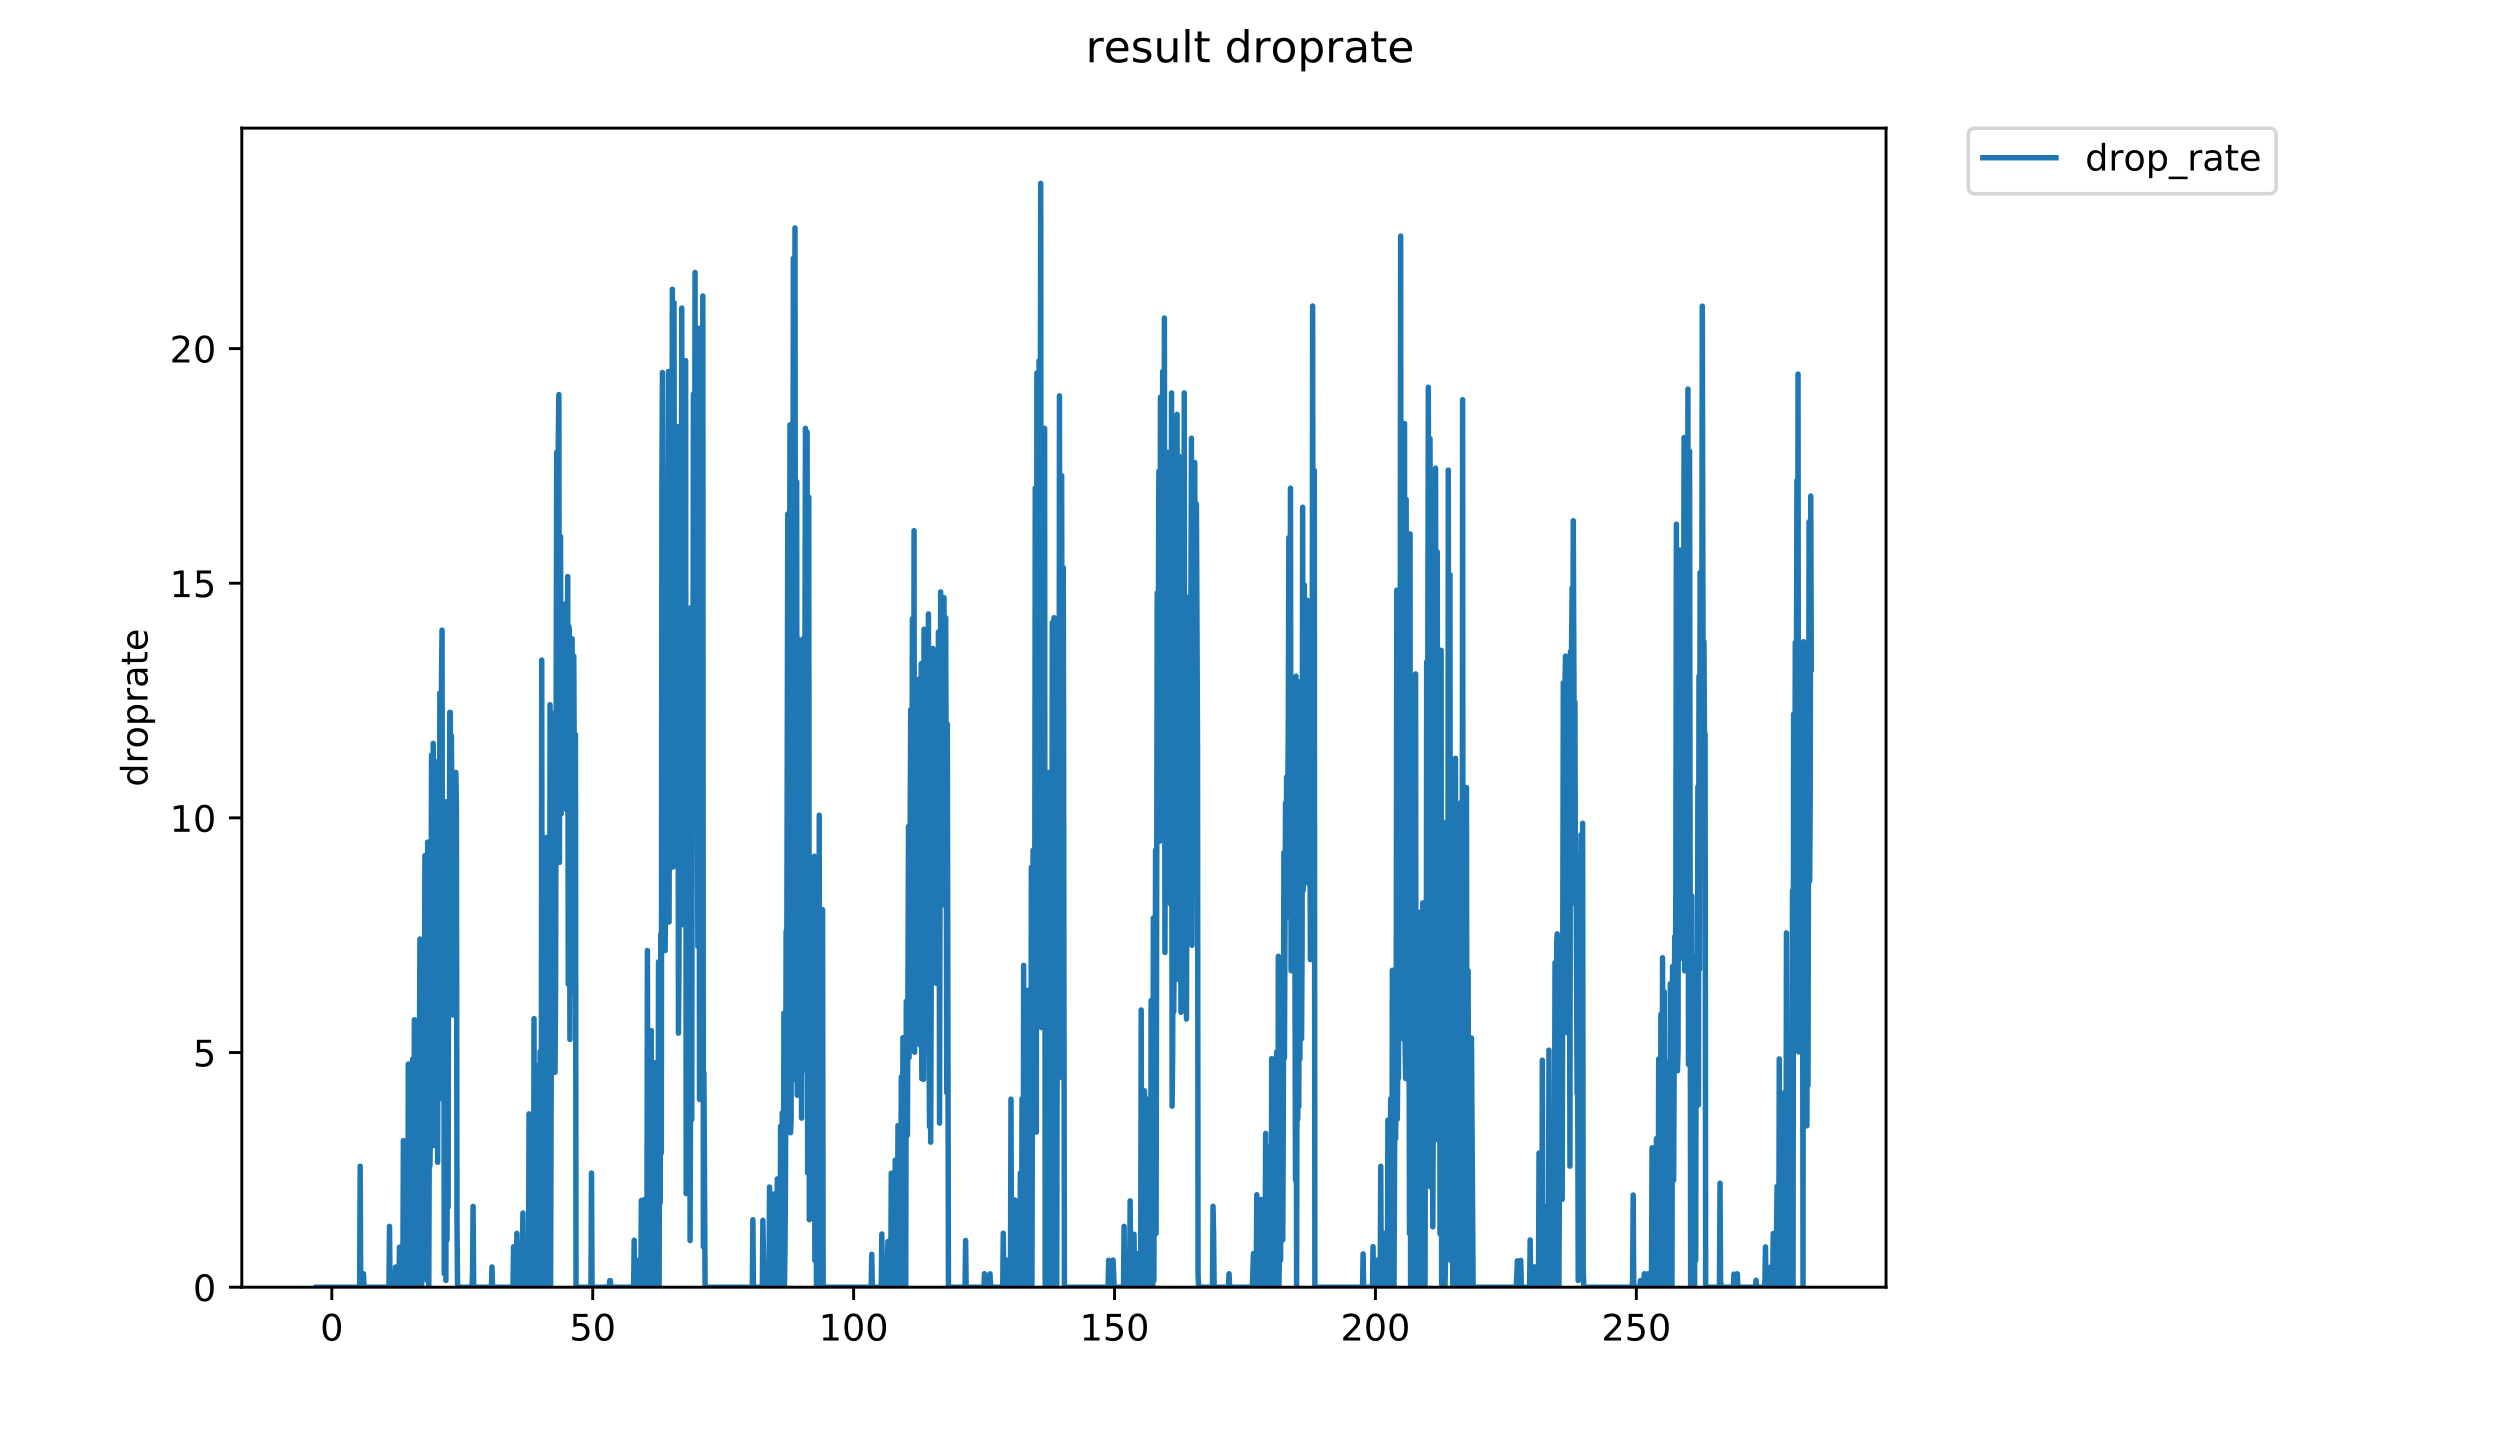 <?xml version="1.0" encoding="utf-8" standalone="no"?>
<!DOCTYPE svg PUBLIC "-//W3C//DTD SVG 1.1//EN"
  "http://www.w3.org/Graphics/SVG/1.1/DTD/svg11.dtd">
<!-- Created with matplotlib (https://matplotlib.org/) -->
<svg height="396pt" version="1.1" viewBox="0 0 684 396" width="684pt" xmlns="http://www.w3.org/2000/svg" xmlns:xlink="http://www.w3.org/1999/xlink">
 <defs>
  <style type="text/css">
*{stroke-linecap:butt;stroke-linejoin:round;}
  </style>
 </defs>
 <g id="figure_1">
  <g id="patch_1">
   <path d="M 0 396 
L 684 396 
L 684 0 
L 0 0 
z
" style="fill:#ffffff;"/>
  </g>
  <g id="axes_1">
   <g id="patch_2">
    <path d="M 66.159 352.174 
L 516.019 352.174 
L 516.019 35.062 
L 66.159 35.062 
z
" style="fill:#ffffff;"/>
   </g>
   <g id="matplotlib.axis_1">
    <g id="xtick_1">
     <g id="line2d_1">
      <defs>
       <path d="M 0 0 
L 0 3.5 
" id="ma0571b20be" style="stroke:#000000;stroke-width:0.8;"/>
      </defs>
      <g>
       <use style="stroke:#000000;stroke-width:0.8;" x="90.784" xlink:href="#ma0571b20be" y="352.174"/>
      </g>
     </g>
     <g id="text_1">
      <!-- 0 -->
      <defs>
       <path d="M 31.781 66.406 
Q 24.172 66.406 20.328 58.906 
Q 16.5 51.422 16.5 36.375 
Q 16.5 21.391 20.328 13.891 
Q 24.172 6.391 31.781 6.391 
Q 39.453 6.391 43.281 13.891 
Q 47.125 21.391 47.125 36.375 
Q 47.125 51.422 43.281 58.906 
Q 39.453 66.406 31.781 66.406 
z
M 31.781 74.219 
Q 44.047 74.219 50.516 64.516 
Q 56.984 54.828 56.984 36.375 
Q 56.984 17.969 50.516 8.266 
Q 44.047 -1.422 31.781 -1.422 
Q 19.531 -1.422 13.062 8.266 
Q 6.594 17.969 6.594 36.375 
Q 6.594 54.828 13.062 64.516 
Q 19.531 74.219 31.781 74.219 
z
" id="DejaVuSans-48"/>
      </defs>
      <g transform="translate(87.603 366.773)scale(0.1 -0.1)">
       <use xlink:href="#DejaVuSans-48"/>
      </g>
     </g>
    </g>
    <g id="xtick_2">
     <g id="line2d_2">
      <g>
       <use style="stroke:#000000;stroke-width:0.8;" x="162.168" xlink:href="#ma0571b20be" y="352.174"/>
      </g>
     </g>
     <g id="text_2">
      <!-- 50 -->
      <defs>
       <path d="M 10.797 72.906 
L 49.516 72.906 
L 49.516 64.594 
L 19.828 64.594 
L 19.828 46.734 
Q 21.969 47.469 24.109 47.828 
Q 26.266 48.188 28.422 48.188 
Q 40.625 48.188 47.75 41.5 
Q 54.891 34.812 54.891 23.391 
Q 54.891 11.625 47.562 5.094 
Q 40.234 -1.422 26.906 -1.422 
Q 22.312 -1.422 17.547 -0.641 
Q 12.797 0.141 7.719 1.703 
L 7.719 11.625 
Q 12.109 9.234 16.797 8.062 
Q 21.484 6.891 26.703 6.891 
Q 35.156 6.891 40.078 11.328 
Q 45.016 15.766 45.016 23.391 
Q 45.016 31 40.078 35.438 
Q 35.156 39.891 26.703 39.891 
Q 22.75 39.891 18.812 39.016 
Q 14.891 38.141 10.797 36.281 
z
" id="DejaVuSans-53"/>
      </defs>
      <g transform="translate(155.806 366.773)scale(0.1 -0.1)">
       <use xlink:href="#DejaVuSans-53"/>
       <use x="63.623" xlink:href="#DejaVuSans-48"/>
      </g>
     </g>
    </g>
    <g id="xtick_3">
     <g id="line2d_3">
      <g>
       <use style="stroke:#000000;stroke-width:0.8;" x="233.552" xlink:href="#ma0571b20be" y="352.174"/>
      </g>
     </g>
     <g id="text_3">
      <!-- 100 -->
      <defs>
       <path d="M 12.406 8.297 
L 28.516 8.297 
L 28.516 63.922 
L 10.984 60.406 
L 10.984 69.391 
L 28.422 72.906 
L 38.281 72.906 
L 38.281 8.297 
L 54.391 8.297 
L 54.391 0 
L 12.406 0 
z
" id="DejaVuSans-49"/>
      </defs>
      <g transform="translate(224.008 366.773)scale(0.1 -0.1)">
       <use xlink:href="#DejaVuSans-49"/>
       <use x="63.623" xlink:href="#DejaVuSans-48"/>
       <use x="127.246" xlink:href="#DejaVuSans-48"/>
      </g>
     </g>
    </g>
    <g id="xtick_4">
     <g id="line2d_4">
      <g>
       <use style="stroke:#000000;stroke-width:0.8;" x="304.936" xlink:href="#ma0571b20be" y="352.174"/>
      </g>
     </g>
     <g id="text_4">
      <!-- 150 -->
      <g transform="translate(295.392 366.773)scale(0.1 -0.1)">
       <use xlink:href="#DejaVuSans-49"/>
       <use x="63.623" xlink:href="#DejaVuSans-53"/>
       <use x="127.246" xlink:href="#DejaVuSans-48"/>
      </g>
     </g>
    </g>
    <g id="xtick_5">
     <g id="line2d_5">
      <g>
       <use style="stroke:#000000;stroke-width:0.8;" x="376.32" xlink:href="#ma0571b20be" y="352.174"/>
      </g>
     </g>
     <g id="text_5">
      <!-- 200 -->
      <defs>
       <path d="M 19.188 8.297 
L 53.609 8.297 
L 53.609 0 
L 7.328 0 
L 7.328 8.297 
Q 12.938 14.109 22.625 23.891 
Q 32.328 33.688 34.812 36.531 
Q 39.547 41.844 41.422 45.531 
Q 43.312 49.219 43.312 52.781 
Q 43.312 58.594 39.234 62.25 
Q 35.156 65.922 28.609 65.922 
Q 23.969 65.922 18.812 64.312 
Q 13.672 62.703 7.812 59.422 
L 7.812 69.391 
Q 13.766 71.781 18.938 73 
Q 24.125 74.219 28.422 74.219 
Q 39.75 74.219 46.484 68.547 
Q 53.219 62.891 53.219 53.422 
Q 53.219 48.922 51.531 44.891 
Q 49.859 40.875 45.406 35.406 
Q 44.188 33.984 37.641 27.219 
Q 31.109 20.453 19.188 8.297 
z
" id="DejaVuSans-50"/>
      </defs>
      <g transform="translate(366.777 366.773)scale(0.1 -0.1)">
       <use xlink:href="#DejaVuSans-50"/>
       <use x="63.623" xlink:href="#DejaVuSans-48"/>
       <use x="127.246" xlink:href="#DejaVuSans-48"/>
      </g>
     </g>
    </g>
    <g id="xtick_6">
     <g id="line2d_6">
      <g>
       <use style="stroke:#000000;stroke-width:0.8;" x="447.704" xlink:href="#ma0571b20be" y="352.174"/>
      </g>
     </g>
     <g id="text_6">
      <!-- 250 -->
      <g transform="translate(438.161 366.773)scale(0.1 -0.1)">
       <use xlink:href="#DejaVuSans-50"/>
       <use x="63.623" xlink:href="#DejaVuSans-53"/>
       <use x="127.246" xlink:href="#DejaVuSans-48"/>
      </g>
     </g>
    </g>
   </g>
   <g id="matplotlib.axis_2">
    <g id="ytick_1">
     <g id="line2d_7">
      <defs>
       <path d="M 0 0 
L -3.5 0 
" id="m9d8947b32e" style="stroke:#000000;stroke-width:0.8;"/>
      </defs>
      <g>
       <use style="stroke:#000000;stroke-width:0.8;" x="66.159" xlink:href="#m9d8947b32e" y="352.174"/>
      </g>
     </g>
     <g id="text_7">
      <!-- 0 -->
      <g transform="translate(52.796 355.973)scale(0.1 -0.1)">
       <use xlink:href="#DejaVuSans-48"/>
      </g>
     </g>
    </g>
    <g id="ytick_2">
     <g id="line2d_8">
      <g>
       <use style="stroke:#000000;stroke-width:0.8;" x="66.159" xlink:href="#m9d8947b32e" y="287.974"/>
      </g>
     </g>
     <g id="text_8">
      <!-- 5 -->
      <g transform="translate(52.796 291.773)scale(0.1 -0.1)">
       <use xlink:href="#DejaVuSans-53"/>
      </g>
     </g>
    </g>
    <g id="ytick_3">
     <g id="line2d_9">
      <g>
       <use style="stroke:#000000;stroke-width:0.8;" x="66.159" xlink:href="#m9d8947b32e" y="223.773"/>
      </g>
     </g>
     <g id="text_9">
      <!-- 10 -->
      <g transform="translate(46.434 227.572)scale(0.1 -0.1)">
       <use xlink:href="#DejaVuSans-49"/>
       <use x="63.623" xlink:href="#DejaVuSans-48"/>
      </g>
     </g>
    </g>
    <g id="ytick_4">
     <g id="line2d_10">
      <g>
       <use style="stroke:#000000;stroke-width:0.8;" x="66.159" xlink:href="#m9d8947b32e" y="159.573"/>
      </g>
     </g>
     <g id="text_10">
      <!-- 15 -->
      <g transform="translate(46.434 163.372)scale(0.1 -0.1)">
       <use xlink:href="#DejaVuSans-49"/>
       <use x="63.623" xlink:href="#DejaVuSans-53"/>
      </g>
     </g>
    </g>
    <g id="ytick_5">
     <g id="line2d_11">
      <g>
       <use style="stroke:#000000;stroke-width:0.8;" x="66.159" xlink:href="#m9d8947b32e" y="95.372"/>
      </g>
     </g>
     <g id="text_11">
      <!-- 20 -->
      <g transform="translate(46.434 99.171)scale(0.1 -0.1)">
       <use xlink:href="#DejaVuSans-50"/>
       <use x="63.623" xlink:href="#DejaVuSans-48"/>
      </g>
     </g>
    </g>
    <g id="text_12">
     <!-- droprate -->
     <defs>
      <path d="M 45.406 46.391 
L 45.406 75.984 
L 54.391 75.984 
L 54.391 0 
L 45.406 0 
L 45.406 8.203 
Q 42.578 3.328 38.25 0.953 
Q 33.938 -1.422 27.875 -1.422 
Q 17.969 -1.422 11.734 6.484 
Q 5.516 14.406 5.516 27.297 
Q 5.516 40.188 11.734 48.094 
Q 17.969 56 27.875 56 
Q 33.938 56 38.25 53.625 
Q 42.578 51.266 45.406 46.391 
z
M 14.797 27.297 
Q 14.797 17.391 18.875 11.75 
Q 22.953 6.109 30.078 6.109 
Q 37.203 6.109 41.297 11.75 
Q 45.406 17.391 45.406 27.297 
Q 45.406 37.203 41.297 42.844 
Q 37.203 48.484 30.078 48.484 
Q 22.953 48.484 18.875 42.844 
Q 14.797 37.203 14.797 27.297 
z
" id="DejaVuSans-100"/>
      <path d="M 41.109 46.297 
Q 39.594 47.172 37.812 47.578 
Q 36.031 48 33.891 48 
Q 26.266 48 22.188 43.047 
Q 18.109 38.094 18.109 28.812 
L 18.109 0 
L 9.078 0 
L 9.078 54.688 
L 18.109 54.688 
L 18.109 46.188 
Q 20.953 51.172 25.484 53.578 
Q 30.031 56 36.531 56 
Q 37.453 56 38.578 55.875 
Q 39.703 55.766 41.062 55.516 
z
" id="DejaVuSans-114"/>
      <path d="M 30.609 48.391 
Q 23.391 48.391 19.188 42.75 
Q 14.984 37.109 14.984 27.297 
Q 14.984 17.484 19.156 11.844 
Q 23.344 6.203 30.609 6.203 
Q 37.797 6.203 41.984 11.859 
Q 46.188 17.531 46.188 27.297 
Q 46.188 37.016 41.984 42.703 
Q 37.797 48.391 30.609 48.391 
z
M 30.609 56 
Q 42.328 56 49.016 48.375 
Q 55.719 40.766 55.719 27.297 
Q 55.719 13.875 49.016 6.219 
Q 42.328 -1.422 30.609 -1.422 
Q 18.844 -1.422 12.172 6.219 
Q 5.516 13.875 5.516 27.297 
Q 5.516 40.766 12.172 48.375 
Q 18.844 56 30.609 56 
z
" id="DejaVuSans-111"/>
      <path d="M 18.109 8.203 
L 18.109 -20.797 
L 9.078 -20.797 
L 9.078 54.688 
L 18.109 54.688 
L 18.109 46.391 
Q 20.953 51.266 25.266 53.625 
Q 29.594 56 35.594 56 
Q 45.562 56 51.781 48.094 
Q 58.016 40.188 58.016 27.297 
Q 58.016 14.406 51.781 6.484 
Q 45.562 -1.422 35.594 -1.422 
Q 29.594 -1.422 25.266 0.953 
Q 20.953 3.328 18.109 8.203 
z
M 48.688 27.297 
Q 48.688 37.203 44.609 42.844 
Q 40.531 48.484 33.406 48.484 
Q 26.266 48.484 22.188 42.844 
Q 18.109 37.203 18.109 27.297 
Q 18.109 17.391 22.188 11.75 
Q 26.266 6.109 33.406 6.109 
Q 40.531 6.109 44.609 11.75 
Q 48.688 17.391 48.688 27.297 
z
" id="DejaVuSans-112"/>
      <path d="M 34.281 27.484 
Q 23.391 27.484 19.188 25 
Q 14.984 22.516 14.984 16.5 
Q 14.984 11.719 18.141 8.906 
Q 21.297 6.109 26.703 6.109 
Q 34.188 6.109 38.703 11.406 
Q 43.219 16.703 43.219 25.484 
L 43.219 27.484 
z
M 52.203 31.203 
L 52.203 0 
L 43.219 0 
L 43.219 8.297 
Q 40.141 3.328 35.547 0.953 
Q 30.953 -1.422 24.312 -1.422 
Q 15.922 -1.422 10.953 3.297 
Q 6 8.016 6 15.922 
Q 6 25.141 12.172 29.828 
Q 18.359 34.516 30.609 34.516 
L 43.219 34.516 
L 43.219 35.406 
Q 43.219 41.609 39.141 45 
Q 35.062 48.391 27.688 48.391 
Q 23 48.391 18.547 47.266 
Q 14.109 46.141 10.016 43.891 
L 10.016 52.203 
Q 14.938 54.109 19.578 55.047 
Q 24.219 56 28.609 56 
Q 40.484 56 46.344 49.844 
Q 52.203 43.703 52.203 31.203 
z
" id="DejaVuSans-97"/>
      <path d="M 18.312 70.219 
L 18.312 54.688 
L 36.812 54.688 
L 36.812 47.703 
L 18.312 47.703 
L 18.312 18.016 
Q 18.312 11.328 20.141 9.422 
Q 21.969 7.516 27.594 7.516 
L 36.812 7.516 
L 36.812 0 
L 27.594 0 
Q 17.188 0 13.234 3.875 
Q 9.281 7.766 9.281 18.016 
L 9.281 47.703 
L 2.688 47.703 
L 2.688 54.688 
L 9.281 54.688 
L 9.281 70.219 
z
" id="DejaVuSans-116"/>
      <path d="M 56.203 29.594 
L 56.203 25.203 
L 14.891 25.203 
Q 15.484 15.922 20.484 11.062 
Q 25.484 6.203 34.422 6.203 
Q 39.594 6.203 44.453 7.469 
Q 49.312 8.734 54.109 11.281 
L 54.109 2.781 
Q 49.266 0.734 44.188 -0.344 
Q 39.109 -1.422 33.891 -1.422 
Q 20.797 -1.422 13.156 6.188 
Q 5.516 13.812 5.516 26.812 
Q 5.516 40.234 12.766 48.109 
Q 20.016 56 32.328 56 
Q 43.359 56 49.781 48.891 
Q 56.203 41.797 56.203 29.594 
z
M 47.219 32.234 
Q 47.125 39.594 43.094 43.984 
Q 39.062 48.391 32.422 48.391 
Q 24.906 48.391 20.391 44.141 
Q 15.875 39.891 15.188 32.172 
z
" id="DejaVuSans-101"/>
     </defs>
     <g transform="translate(40.354 215.236)rotate(-90)scale(0.1 -0.1)">
      <use xlink:href="#DejaVuSans-100"/>
      <use x="63.477" xlink:href="#DejaVuSans-114"/>
      <use x="104.559" xlink:href="#DejaVuSans-111"/>
      <use x="165.74" xlink:href="#DejaVuSans-112"/>
      <use x="229.217" xlink:href="#DejaVuSans-114"/>
      <use x="270.33" xlink:href="#DejaVuSans-97"/>
      <use x="331.609" xlink:href="#DejaVuSans-116"/>
      <use x="370.818" xlink:href="#DejaVuSans-101"/>
     </g>
    </g>
   </g>
   <g id="line2d_12">
    <path clip-path="url(#pbf79fec1e7)" d="M 86.607 352.174 
L 98.394 352.174 
L 98.545 319.062 
L 98.695 352.174 
L 99.148 352.174 
L 99.299 348.495 
L 99.449 348.49 
L 99.602 352.174 
L 106.419 352.174 
L 106.569 335.523 
L 106.719 352.174 
L 108.078 352.174 
L 108.229 346.655 
L 108.38 352.174 
L 109.146 352.174 
L 109.298 341.231 
L 109.601 352.174 
L 110.21 352.174 
L 110.362 312.049 
L 110.513 352.174 
L 111.565 352.174 
L 111.714 291.119 
L 111.865 352.174 
L 112.316 352.174 
L 112.467 293.308 
L 112.617 352.174 
L 112.768 352.174 
L 112.918 289.719 
L 113.219 352.174 
L 113.371 279.011 
L 113.525 350.378 
L 113.83 305.417 
L 113.985 309.195 
L 114.136 352.174 
L 114.286 300.593 
L 114.587 333.726 
L 114.889 256.927 
L 115.048 352.174 
L 115.199 295.473 
L 115.351 352.174 
L 115.505 326.927 
L 115.657 266.33 
L 115.807 265.839 
L 115.958 295.148 
L 116.108 278.168 
L 116.259 234.104 
L 116.409 348.49 
L 116.56 239.961 
L 116.864 350.345 
L 117.014 230.415 
L 117.319 352.174 
L 117.472 303.069 
L 117.622 319.062 
L 117.773 309.743 
L 118.074 206.641 
L 118.226 264.128 
L 118.528 203.383 
L 118.829 313.432 
L 118.979 228.392 
L 119.28 267.311 
L 119.43 211.764 
L 119.582 232.774 
L 119.736 318.006 
L 119.887 218.079 
L 120.037 208.069 
L 120.188 294.984 
L 120.338 189.594 
L 120.489 210.528 
L 120.639 300.593 
L 120.793 185.561 
L 120.944 172.413 
L 121.095 298.903 
L 121.245 224.88 
L 121.396 236.116 
L 121.547 348.484 
L 121.697 294.902 
L 121.848 291.382 
L 121.998 350.329 
L 122.148 219.346 
L 122.299 339.26 
L 122.451 306.382 
L 122.603 330.288 
L 122.753 241.642 
L 122.903 263.622 
L 123.053 194.911 
L 123.203 194.911 
L 123.354 257.952 
L 123.505 201.331 
L 123.655 224.88 
L 123.807 271.924 
L 123.96 277.712 
L 124.112 229.626 
L 124.264 264.503 
L 124.416 259.42 
L 124.569 219.596 
L 124.721 211.335 
L 124.872 219.916 
L 125.028 333.371 
L 125.183 352.174 
L 129.135 352.174 
L 129.286 348.484 
L 129.436 330.068 
L 129.593 352.174 
L 134.456 352.174 
L 134.606 346.64 
L 134.758 352.174 
L 140.356 352.174 
L 140.506 341.105 
L 140.656 352.174 
L 141.262 352.174 
L 141.413 337.437 
L 141.564 352.174 
L 142.32 352.174 
L 142.471 346.663 
L 142.622 352.174 
L 142.773 352.174 
L 143.074 331.881 
L 143.224 352.174 
L 143.833 352.174 
L 143.988 341.399 
L 144.139 352.174 
L 144.291 352.174 
L 144.441 350.329 
L 144.592 352.174 
L 144.744 304.753 
L 144.898 352.174 
L 145.198 352.174 
L 145.35 315.697 
L 145.501 352.174 
L 145.953 352.174 
L 146.104 278.697 
L 146.255 352.174 
L 146.406 330.163 
L 146.556 346.624 
L 146.71 297.92 
L 146.861 352.174 
L 147.012 352.174 
L 147.313 291.469 
L 147.464 352.174 
L 147.615 352.174 
L 147.765 287.697 
L 147.916 352.174 
L 148.067 352.174 
L 148.217 180.604 
L 148.368 352.174 
L 148.518 305.987 
L 148.669 320.857 
L 148.82 352.174 
L 148.971 337.5 
L 149.123 306.317 
L 149.274 352.174 
L 149.426 352.174 
L 149.577 229.1 
L 149.728 352.174 
L 150.034 294.303 
L 150.186 346.726 
L 150.337 352.174 
L 150.489 192.818 
L 150.64 352.174 
L 151.097 195.195 
L 151.248 251.143 
L 151.399 209.099 
L 151.55 293.393 
L 151.701 262.165 
L 151.852 293.393 
L 152.008 271.249 
L 152.309 123.742 
L 152.46 183.177 
L 152.611 164.808 
L 152.761 119.054 
L 152.911 107.953 
L 153.061 235.949 
L 153.211 157.907 
L 153.361 146.807 
L 153.511 222.663 
L 153.661 167.158 
L 153.813 176.583 
L 153.964 177.166 
L 154.114 176.914 
L 154.265 216.047 
L 154.416 168.744 
L 154.718 194.649 
L 154.869 165.076 
L 155.02 221.566 
L 155.322 157.738 
L 155.472 269.275 
L 155.625 171.353 
L 155.777 172.376 
L 155.929 284.402 
L 156.079 237.794 
L 156.23 247.469 
L 156.382 271.465 
L 156.534 174.754 
L 156.685 223.773 
L 156.986 179.503 
L 157.137 212.568 
L 157.288 201.331 
L 157.44 201.007 
L 157.599 352.174 
L 161.684 352.174 
L 161.835 320.946 
L 161.987 352.174 
L 166.683 352.174 
L 166.837 350.366 
L 166.989 350.355 
L 167.14 352.174 
L 173.36 352.174 
L 173.511 339.334 
L 173.662 352.174 
L 174.414 352.174 
L 174.565 350.34 
L 174.716 344.795 
L 174.866 352.174 
L 175.317 352.174 
L 175.469 328.43 
L 175.623 352.174 
L 176.075 352.174 
L 176.226 346.648 
L 176.376 328.157 
L 176.527 352.174 
L 176.982 352.174 
L 177.132 260.064 
L 177.285 348.532 
L 177.435 352.174 
L 177.887 352.174 
L 178.039 344.837 
L 178.189 281.969 
L 178.34 352.174 
L 178.796 352.174 
L 179.1 311.935 
L 179.259 352.174 
L 179.41 330.288 
L 179.564 290.686 
L 179.717 290.773 
L 180.019 352.174 
L 180.173 263.183 
L 180.326 352.174 
L 180.478 308.401 
L 180.634 329.023 
L 180.786 255.509 
L 180.937 315.436 
L 181.088 133.892 
L 181.242 101.901 
L 181.544 203.17 
L 181.845 138.479 
L 181.996 260.064 
L 182.146 185.66 
L 182.3 166.164 
L 182.453 224.864 
L 182.754 167.158 
L 182.904 101.636 
L 183.054 252.266 
L 183.354 128.305 
L 183.504 226.363 
L 183.654 156.339 
L 183.805 148.657 
L 183.955 79.137 
L 184.11 237.242 
L 184.41 82.827 
L 184.56 196.537 
L 184.712 168.482 
L 184.862 162.428 
L 185.013 127.426 
L 185.164 216.047 
L 185.47 116.742 
L 185.621 282.669 
L 185.772 263.622 
L 185.923 176.081 
L 186.074 177.416 
L 186.226 224.503 
L 186.377 182.692 
L 186.527 84.287 
L 186.681 252.988 
L 186.983 135.107 
L 187.436 248.213 
L 187.587 98.679 
L 187.739 326.567 
L 188.042 195.543 
L 188.197 231.517 
L 188.352 305.678 
L 188.503 269.748 
L 188.656 166.402 
L 188.808 339.425 
L 189.109 234.611 
L 189.26 306.317 
L 189.411 171.38 
L 189.562 209.303 
L 189.714 107.774 
L 189.867 190.079 
L 190.019 153.653 
L 190.171 74.55 
L 190.322 212.368 
L 190.623 172.967 
L 190.773 190.061 
L 190.928 258.922 
L 191.08 255.371 
L 191.23 89.83 
L 191.382 300.814 
L 191.533 188.921 
L 191.686 190.994 
L 191.837 166.91 
L 191.989 260.459 
L 192.14 284.498 
L 192.29 80.982 
L 192.441 341.105 
L 192.593 293.477 
L 192.908 352.174 
L 205.839 352.174 
L 205.99 333.726 
L 206.141 352.174 
L 208.572 352.174 
L 208.724 333.883 
L 209.028 352.174 
L 210.393 352.174 
L 210.545 324.777 
L 210.695 352.174 
L 211.6 352.174 
L 211.752 326.676 
L 211.903 352.174 
L 212.511 352.174 
L 212.661 322.572 
L 212.811 350.327 
L 212.964 352.174 
L 213.417 352.174 
L 213.568 308.151 
L 213.718 346.624 
L 213.869 352.174 
L 214.02 304.482 
L 214.172 317.422 
L 214.322 352.174 
L 214.474 277.182 
L 214.626 352.174 
L 214.777 341.153 
L 214.927 318.871 
L 215.078 254.817 
L 215.23 277.501 
L 215.536 140.625 
L 215.689 150.583 
L 215.841 213.559 
L 215.993 182.07 
L 216.144 116.224 
L 216.295 309.925 
L 216.446 306.119 
L 216.599 184.139 
L 216.755 295.501 
L 217.059 70.673 
L 217.209 226.363 
L 217.36 168.219 
L 217.511 62.355 
L 217.662 240.282 
L 217.966 131.798 
L 218.119 299.655 
L 218.419 174.814 
L 218.569 285.568 
L 218.719 217.113 
L 218.87 217.694 
L 219.02 224.513 
L 219.32 305.92 
L 219.472 211.335 
L 219.622 270.884 
L 219.922 174.559 
L 220.072 213.412 
L 220.223 179.008 
L 220.373 117.204 
L 220.673 292.969 
L 220.825 118.215 
L 220.975 320.902 
L 221.126 282.271 
L 221.278 136.035 
L 221.428 333.726 
L 221.729 254.398 
L 221.88 320.857 
L 222.031 287.974 
L 222.181 307.898 
L 222.332 280.329 
L 222.488 307.466 
L 222.638 247.619 
L 222.789 234.274 
L 222.941 344.868 
L 223.091 285.76 
L 223.242 287.512 
L 223.392 352.174 
L 223.693 296.749 
L 223.845 352.174 
L 223.995 352.174 
L 224.146 223.035 
L 224.297 352.174 
L 224.45 292.411 
L 224.601 344.837 
L 224.753 352.174 
L 224.903 267.311 
L 225.054 248.863 
L 225.213 352.174 
L 238.362 352.174 
L 238.516 343.157 
L 238.667 352.174 
L 241.114 352.174 
L 241.267 337.624 
L 241.42 352.174 
L 242.634 352.174 
L 242.941 339.673 
L 243.093 352.174 
L 243.698 352.174 
L 243.849 320.991 
L 244.001 352.174 
L 244.609 352.174 
L 244.762 341.2 
L 244.922 317.424 
L 245.074 352.174 
L 245.53 352.174 
L 245.681 307.961 
L 245.982 352.174 
L 246.435 352.174 
L 246.59 294.627 
L 246.743 352.174 
L 246.894 330.163 
L 247.044 283.915 
L 247.351 350.376 
L 247.503 295.714 
L 247.656 310.462 
L 247.807 352.174 
L 247.96 273.97 
L 248.112 304.821 
L 248.266 310.579 
L 248.57 226.148 
L 248.72 289.359 
L 249.174 194.199 
L 249.324 236.116 
L 249.476 240.759 
L 249.628 169.267 
L 249.781 273.859 
L 249.933 253.545 
L 250.084 145.194 
L 250.235 287.882 
L 250.389 196.865 
L 250.541 187.792 
L 250.693 208.292 
L 250.847 207.903 
L 251 232.983 
L 251.151 204.799 
L 251.301 235.782 
L 251.452 223.589 
L 251.602 185.66 
L 251.753 285.95 
L 252.056 181.584 
L 252.207 295.148 
L 252.359 240.122 
L 252.509 259.799 
L 252.66 295.311 
L 252.811 172.156 
L 252.962 258.357 
L 253.263 193.289 
L 253.414 254.817 
L 253.565 175.577 
L 253.716 260.328 
L 254.021 167.962 
L 254.173 286.327 
L 254.325 308.276 
L 254.477 195.543 
L 254.631 312.5 
L 254.935 224.321 
L 255.086 238.772 
L 255.237 177.416 
L 255.389 234.779 
L 255.54 209.506 
L 255.692 231.11 
L 255.843 233.115 
L 255.994 199.491 
L 256.144 269.037 
L 256.295 187.087 
L 256.601 258.266 
L 256.752 172.925 
L 256.905 186.671 
L 257.06 307.279 
L 257.369 161.95 
L 257.52 245.785 
L 257.671 221.753 
L 257.823 220.293 
L 257.974 185.253 
L 258.125 229.1 
L 258.276 163.511 
L 258.58 247.768 
L 258.731 169.006 
L 258.882 216.047 
L 259.033 298.979 
L 259.185 198.093 
L 259.491 352.174 
L 264.038 352.174 
L 264.191 339.389 
L 264.342 352.174 
L 269.201 352.174 
L 269.352 348.484 
L 269.502 352.174 
L 270.714 352.174 
L 270.866 348.521 
L 271.018 352.174 
L 274.346 352.174 
L 274.497 337.415 
L 274.651 352.174 
L 275.402 352.174 
L 275.552 344.784 
L 275.852 352.174 
L 276.455 352.174 
L 276.606 300.74 
L 276.757 352.174 
L 277.512 352.174 
L 277.664 328.328 
L 277.814 352.174 
L 278.268 352.174 
L 278.419 337.437 
L 278.571 341.2 
L 278.721 352.174 
L 279.023 352.174 
L 279.174 320.902 
L 279.325 352.174 
L 279.475 352.174 
L 279.626 300.593 
L 279.777 352.174 
L 279.928 352.174 
L 280.079 264.128 
L 280.229 352.174 
L 280.53 352.174 
L 280.681 309.743 
L 280.833 352.174 
L 280.984 306.317 
L 281.134 320.767 
L 281.284 352.174 
L 281.434 270.884 
L 281.587 288.338 
L 281.736 274.691 
L 281.886 311.412 
L 282.036 317.021 
L 282.186 237.299 
L 282.337 352.174 
L 282.641 232.603 
L 282.791 281.868 
L 282.942 265.591 
L 283.092 261.777 
L 283.242 133.54 
L 283.543 309.743 
L 283.693 102.042 
L 283.843 237.464 
L 283.993 135.706 
L 284.143 139.406 
L 284.293 98.702 
L 284.443 183.81 
L 284.593 144.657 
L 284.742 50.163 
L 284.899 281.136 
L 285.205 152.399 
L 285.507 252.98 
L 285.657 243.172 
L 285.807 117.204 
L 285.957 352.174 
L 286.107 292.969 
L 286.257 304.139 
L 286.407 281.767 
L 286.558 352.174 
L 286.708 335.594 
L 286.858 211.359 
L 287.008 352.174 
L 287.31 252.838 
L 287.46 335.523 
L 287.611 281.868 
L 287.762 276.968 
L 287.913 170.319 
L 288.064 328.294 
L 288.215 311.646 
L 288.365 169.008 
L 288.514 352.174 
L 288.664 322.529 
L 288.814 324.422 
L 288.964 248.416 
L 289.114 352.174 
L 289.265 267.555 
L 289.416 286.045 
L 289.566 259.799 
L 289.717 294.902 
L 289.867 108.305 
L 290.017 235.614 
L 290.167 146.807 
L 290.317 145.255 
L 290.467 130.155 
L 290.618 247.469 
L 290.919 155.342 
L 291.227 352.174 
L 303.177 352.174 
L 303.328 344.805 
L 303.478 352.174 
L 304.385 352.174 
L 304.535 344.763 
L 304.835 352.174 
L 307.393 352.174 
L 307.543 335.523 
L 307.693 350.324 
L 307.843 352.174 
L 309.057 352.174 
L 309.21 328.564 
L 309.36 352.174 
L 310.118 352.174 
L 310.272 337.706 
L 310.423 352.174 
L 311.03 352.174 
L 311.18 342.963 
L 311.631 352.174 
L 312.083 352.174 
L 312.233 276.318 
L 312.383 352.174 
L 312.985 352.174 
L 313.135 298.442 
L 313.287 315.697 
L 313.437 352.174 
L 313.889 352.174 
L 314.04 300.74 
L 314.19 342.937 
L 314.34 352.174 
L 314.491 304.346 
L 314.642 346.655 
L 314.794 350.345 
L 314.946 273.747 
L 315.098 279.115 
L 315.249 337.479 
L 315.4 352.174 
L 315.551 251.143 
L 315.702 350.337 
L 315.853 291.469 
L 316.004 337.458 
L 316.155 232.603 
L 316.306 337.5 
L 316.611 162.221 
L 316.761 225.063 
L 317.062 128.948 
L 317.212 230.239 
L 317.513 108.655 
L 317.667 216.539 
L 317.818 135.727 
L 317.972 130.358 
L 318.123 101.636 
L 318.273 215.656 
L 318.424 180.604 
L 318.577 87.018 
L 318.728 260.59 
L 319.029 140.017 
L 319.18 227.263 
L 319.481 123.742 
L 319.782 225.063 
L 319.932 195.363 
L 320.083 140.017 
L 320.234 247.319 
L 320.535 107.513 
L 320.687 302.648 
L 320.839 288.338 
L 320.989 213.612 
L 321.14 276.86 
L 321.442 223.589 
L 321.593 221.753 
L 321.744 230.763 
L 321.895 199.491 
L 322.046 113.374 
L 322.198 267.917 
L 322.501 124.721 
L 322.652 249.453 
L 322.954 143.66 
L 323.106 276.968 
L 323.257 243.95 
L 323.409 174.754 
L 323.56 161.134 
L 323.711 162.299 
L 323.862 197.872 
L 324.013 107.513 
L 324.164 269.866 
L 324.467 163.241 
L 324.619 278.802 
L 324.92 167.955 
L 325.071 252.98 
L 325.373 173.224 
L 325.523 210.528 
L 325.674 210.731 
L 325.977 119.882 
L 326.128 258.625 
L 326.431 154.07 
L 326.581 208.483 
L 326.883 126.555 
L 327.033 196.984 
L 327.337 137.867 
L 327.639 203.596 
L 327.789 348.713 
L 327.939 352.174 
L 331.737 352.174 
L 331.887 330.036 
L 332.038 337.394 
L 332.188 352.174 
L 336.121 352.174 
L 336.272 348.5 
L 336.423 352.174 
L 342.642 352.174 
L 342.943 342.963 
L 343.095 352.174 
L 343.701 352.174 
L 343.855 326.891 
L 344.01 352.174 
L 344.918 352.174 
L 345.069 328.191 
L 345.219 352.174 
L 346.126 352.174 
L 346.278 310.105 
L 346.429 352.174 
L 347.033 352.174 
L 347.184 313.709 
L 347.335 352.174 
L 347.789 352.174 
L 347.94 289.629 
L 348.091 352.174 
L 348.242 352.174 
L 348.395 348.542 
L 348.546 352.174 
L 348.848 304.346 
L 348.999 352.174 
L 349.15 352.174 
L 349.301 287.79 
L 349.452 352.174 
L 349.602 352.174 
L 349.752 261.647 
L 349.903 352.174 
L 350.057 343.195 
L 350.208 289.808 
L 350.359 344.816 
L 350.511 324.816 
L 350.662 326.42 
L 350.813 289.808 
L 350.963 339.223 
L 351.116 304.955 
L 351.268 233.284 
L 351.419 289.45 
L 351.721 219.726 
L 351.871 250.999 
L 352.023 212.568 
L 352.175 214.269 
L 352.326 217.887 
L 352.476 199.272 
L 352.627 147.102 
L 352.778 236.778 
L 352.929 201.331 
L 353.08 133.58 
L 353.231 265.591 
L 353.382 210.731 
L 353.532 219.726 
L 353.683 245.019 
L 353.984 197.43 
L 354.136 198.968 
L 354.442 322.909 
L 354.593 185.014 
L 354.744 352.174 
L 354.895 276.752 
L 355.046 306.251 
L 355.197 296.829 
L 355.348 302.719 
L 355.499 186.614 
L 355.649 289.719 
L 355.951 193.972 
L 356.102 284.208 
L 356.253 258.491 
L 356.404 138.786 
L 356.555 243.64 
L 356.856 160.034 
L 357.006 215.262 
L 357.307 179.256 
L 357.458 195.812 
L 357.608 196.761 
L 357.759 164.27 
L 358.06 241.801 
L 358.213 167.19 
L 358.518 262.55 
L 358.669 232.603 
L 358.828 238.312 
L 358.983 239.667 
L 359.134 83.733 
L 359.285 228.747 
L 359.435 238.122 
L 359.587 128.709 
L 359.745 352.174 
L 372.793 352.174 
L 372.946 343.068 
L 373.097 352.174 
L 375.51 352.174 
L 375.66 341.073 
L 375.81 352.174 
L 376.561 352.174 
L 376.711 344.784 
L 376.862 352.174 
L 377.618 352.174 
L 377.769 319.11 
L 377.92 352.174 
L 378.524 352.174 
L 378.675 337.437 
L 378.826 352.174 
L 379.127 352.174 
L 379.278 342.95 
L 379.429 352.174 
L 379.579 352.174 
L 379.731 306.447 
L 379.883 352.174 
L 380.185 352.174 
L 380.339 341.354 
L 380.495 300.6 
L 380.647 352.174 
L 380.798 352.174 
L 380.949 265.467 
L 381.1 352.174 
L 381.251 289.808 
L 381.402 352.174 
L 381.703 284.208 
L 381.853 311.471 
L 382.004 275.023 
L 382.154 161.461 
L 382.305 306.185 
L 382.455 287.512 
L 382.605 294.984 
L 382.758 215.383 
L 382.912 255.064 
L 383.065 221.227 
L 383.216 64.6 
L 383.367 267.311 
L 383.67 165.342 
L 383.822 204.019 
L 383.973 284.305 
L 384.124 262.036 
L 384.275 115.887 
L 384.427 286.421 
L 384.578 295.066 
L 384.728 136.637 
L 384.879 280.329 
L 385.336 189.849 
L 385.638 337.521 
L 385.79 146.076 
L 385.941 352.174 
L 386.395 293.224 
L 386.546 352.174 
L 386.852 304.821 
L 387.003 352.174 
L 387.155 352.174 
L 387.308 184.377 
L 387.46 352.174 
L 387.612 352.174 
L 387.918 289.496 
L 388.07 352.174 
L 388.222 352.174 
L 388.374 249.6 
L 388.525 352.174 
L 388.675 352.174 
L 388.827 266.573 
L 388.979 352.174 
L 389.129 352.174 
L 389.28 247.018 
L 389.431 352.174 
L 389.582 346.671 
L 389.734 264.379 
L 389.886 352.174 
L 390.037 284.305 
L 390.188 315.54 
L 390.339 181.095 
L 390.49 252.98 
L 390.794 105.951 
L 390.952 284.967 
L 391.104 301.322 
L 391.257 120.037 
L 391.409 324.777 
L 391.712 244.412 
L 392.016 335.665 
L 392.168 297.145 
L 392.319 302.506 
L 392.471 253.685 
L 392.622 262.293 
L 392.773 128.069 
L 392.924 308.088 
L 393.076 280.738 
L 393.227 150.976 
L 393.378 311.877 
L 393.53 276.968 
L 393.681 295.392 
L 393.833 217.207 
L 393.985 337.562 
L 394.138 297.38 
L 394.289 177.916 
L 394.44 352.174 
L 394.741 224.88 
L 394.892 352.174 
L 395.042 346.648 
L 395.193 311.588 
L 395.344 352.174 
L 395.495 344.816 
L 395.65 289.232 
L 395.8 342.976 
L 396.102 311.646 
L 396.252 128.627 
L 396.403 338.995 
L 396.555 292.157 
L 396.706 157.181 
L 396.856 344.774 
L 397.006 324.462 
L 397.307 218.963 
L 397.458 352.174 
L 397.758 256.104 
L 397.908 352.174 
L 398.217 207.471 
L 398.367 352.174 
L 398.668 226.725 
L 398.818 337.373 
L 399.118 322.657 
L 399.269 311.588 
L 399.419 352.174 
L 399.721 219.536 
L 400.023 333.857 
L 400.174 109.353 
L 400.325 352.174 
L 400.476 352.174 
L 400.626 245.48 
L 400.93 352.174 
L 401.081 348.49 
L 401.231 215.459 
L 401.382 352.174 
L 401.532 352.174 
L 401.683 265.591 
L 401.834 352.174 
L 401.986 352.174 
L 402.136 298.674 
L 402.287 348.495 
L 402.438 285.855 
L 402.588 284.013 
L 403.041 352.174 
L 414.856 352.174 
L 415.164 344.971 
L 415.317 352.174 
L 415.927 352.174 
L 416.078 344.847 
L 416.23 352.174 
L 418.502 352.174 
L 418.652 339.26 
L 418.802 352.174 
L 419.711 352.174 
L 419.86 346.624 
L 420.01 352.174 
L 420.31 352.174 
L 420.46 350.321 
L 420.61 346.624 
L 420.776 352.174 
L 420.927 352.174 
L 421.079 315.488 
L 421.23 352.174 
L 421.833 352.174 
L 421.985 290.074 
L 422.136 352.174 
L 422.59 352.174 
L 422.741 330.068 
L 422.891 335.547 
L 423.042 352.174 
L 423.193 352.174 
L 423.344 337.521 
L 423.645 352.174 
L 423.795 287.325 
L 423.946 352.174 
L 424.096 352.174 
L 424.246 322.614 
L 424.397 331.881 
L 424.548 319.11 
L 424.699 352.174 
L 424.85 352.174 
L 425.001 339.316 
L 425.152 346.663 
L 425.303 317.223 
L 425.453 263.367 
L 425.604 315.436 
L 425.755 313.543 
L 425.906 258.087 
L 426.058 255.509 
L 426.209 352.174 
L 426.36 271.234 
L 426.511 352.174 
L 426.661 320.767 
L 426.818 318.384 
L 426.968 320.946 
L 427.119 319.11 
L 427.269 315.277 
L 427.419 328.157 
L 427.721 186.851 
L 427.871 236.991 
L 428.172 187.983 
L 428.323 179.503 
L 428.626 282.471 
L 428.777 190.756 
L 428.928 238.285 
L 429.08 216.436 
L 429.231 218.461 
L 429.383 238.61 
L 429.533 319.062 
L 429.683 178.259 
L 429.836 240.918 
L 429.987 176.333 
L 430.138 160.86 
L 430.289 229.1 
L 430.44 142.465 
L 430.741 213.612 
L 430.892 192.133 
L 431.043 247.319 
L 431.193 234.104 
L 431.496 299.206 
L 431.647 291.469 
L 431.798 350.335 
L 431.95 321.036 
L 432.101 264.253 
L 432.403 344.805 
L 432.553 228.392 
L 432.705 322.783 
L 432.856 346.679 
L 433.007 225.245 
L 433.158 346.655 
L 433.309 352.174 
L 446.531 352.174 
L 446.683 350.345 
L 446.837 326.962 
L 446.988 352.174 
L 448.661 352.174 
L 448.813 350.358 
L 448.967 352.174 
L 449.728 352.174 
L 449.879 348.495 
L 450.032 352.174 
L 450.787 352.174 
L 450.937 348.484 
L 451.087 352.174 
L 451.847 352.174 
L 452 314.035 
L 452.15 352.174 
L 452.909 352.174 
L 453.06 350.337 
L 453.211 311.529 
L 453.362 352.174 
L 453.664 352.174 
L 453.815 289.719 
L 453.966 350.337 
L 454.116 352.174 
L 454.267 344.805 
L 454.42 277.501 
L 454.57 352.174 
L 454.722 352.174 
L 454.873 262.036 
L 455.024 352.174 
L 455.178 352.174 
L 455.329 271.349 
L 455.48 352.174 
L 455.631 348.49 
L 455.782 315.436 
L 455.933 315.33 
L 456.084 352.174 
L 456.235 342.99 
L 456.389 290.773 
L 456.545 352.174 
L 456.696 297.224 
L 456.846 352.174 
L 456.996 269.156 
L 457.146 335.523 
L 457.296 276.318 
L 457.448 352.174 
L 457.603 264.425 
L 457.905 322.909 
L 458.206 256.242 
L 458.356 276.536 
L 458.507 243.172 
L 458.657 143.407 
L 458.957 292.969 
L 459.107 287.419 
L 459.258 195.363 
L 459.408 241.324 
L 459.558 226.725 
L 459.709 150.507 
L 459.86 262.165 
L 460.16 176.409 
L 460.31 163.729 
L 460.461 256.927 
L 460.762 119.724 
L 460.913 265.591 
L 461.213 170.859 
L 461.364 199.052 
L 461.514 202.527 
L 461.664 191.21 
L 461.814 106.457 
L 461.964 291.207 
L 462.265 123.414 
L 462.567 352.174 
L 462.877 245.173 
L 463.029 352.174 
L 463.336 306.771 
L 463.488 352.174 
L 463.638 352.174 
L 463.788 267.067 
L 463.94 344.837 
L 464.09 261.647 
L 464.24 294.984 
L 464.39 296.749 
L 464.54 215.262 
L 464.691 302.292 
L 464.842 185.014 
L 464.992 265.217 
L 465.143 156.659 
L 465.444 199.491 
L 465.595 180.604 
L 465.748 83.765 
L 466.053 226.683 
L 466.204 175.577 
L 466.354 204.374 
L 466.509 200.88 
L 466.667 352.174 
L 470.443 352.174 
L 470.599 323.72 
L 470.753 350.378 
L 470.905 352.174 
L 474.254 352.174 
L 474.409 348.598 
L 474.56 352.174 
L 475.172 352.174 
L 475.323 348.506 
L 475.474 352.174 
L 480.312 352.174 
L 480.462 350.286 
L 480.614 352.174 
L 482.731 352.174 
L 482.882 350.342 
L 483.033 341.153 
L 483.184 352.174 
L 484.241 352.174 
L 484.392 346.663 
L 484.543 352.174 
L 484.997 352.174 
L 485.148 337.5 
L 485.299 339.316 
L 485.45 352.174 
L 485.903 352.174 
L 486.205 324.62 
L 486.355 352.174 
L 486.656 352.174 
L 486.808 289.719 
L 486.958 352.174 
L 487.11 352.174 
L 487.261 346.655 
L 487.412 324.62 
L 487.563 350.337 
L 487.717 307.898 
L 487.868 306.317 
L 488.018 352.174 
L 488.169 352.174 
L 488.32 298.827 
L 488.471 352.174 
L 488.622 352.174 
L 488.774 255.233 
L 488.925 350.342 
L 489.076 319.062 
L 489.227 315.436 
L 489.378 352.174 
L 489.529 287.974 
L 489.68 352.174 
L 489.982 302.648 
L 490.133 352.174 
L 490.435 243.64 
L 490.585 352.174 
L 490.736 195.363 
L 490.887 260.328 
L 491.038 243.95 
L 491.189 175.829 
L 491.34 245.633 
L 491.642 131.427 
L 491.793 232.603 
L 491.944 102.352 
L 492.095 287.79 
L 492.246 258.357 
L 492.398 192.128 
L 492.549 241.801 
L 492.7 208.689 
L 492.851 220.105 
L 493.002 194.199 
L 493.153 217.887 
L 493.304 352.174 
L 493.455 175.577 
L 493.607 282.768 
L 493.758 300.887 
L 493.909 208.894 
L 494.062 279.323 
L 494.364 308.025 
L 494.515 225.245 
L 494.666 296.987 
L 494.967 142.765 
L 495.118 241.094 
L 495.269 219.536 
L 495.42 135.727 
L 495.571 183.177 
L 495.571 183.177 
" style="fill:none;stroke:#1f77b4;stroke-linecap:square;stroke-width:1.5;"/>
   </g>
   <g id="patch_3">
    <path d="M 66.159 352.174 
L 66.159 35.062 
" style="fill:none;stroke:#000000;stroke-linecap:square;stroke-linejoin:miter;stroke-width:0.8;"/>
   </g>
   <g id="patch_4">
    <path d="M 516.019 352.174 
L 516.019 35.062 
" style="fill:none;stroke:#000000;stroke-linecap:square;stroke-linejoin:miter;stroke-width:0.8;"/>
   </g>
   <g id="patch_5">
    <path d="M 66.159 352.174 
L 516.019 352.174 
" style="fill:none;stroke:#000000;stroke-linecap:square;stroke-linejoin:miter;stroke-width:0.8;"/>
   </g>
   <g id="patch_6">
    <path d="M 66.159 35.062 
L 516.019 35.062 
" style="fill:none;stroke:#000000;stroke-linecap:square;stroke-linejoin:miter;stroke-width:0.8;"/>
   </g>
   <g id="legend_1">
    <g id="patch_7">
     <path d="M 540.512 53.019 
L 620.748 53.019 
Q 622.748 53.019 622.748 51.019 
L 622.748 37.062 
Q 622.748 35.062 620.748 35.062 
L 540.512 35.062 
Q 538.512 35.062 538.512 37.062 
L 538.512 51.019 
Q 538.512 53.019 540.512 53.019 
z
" style="fill:#ffffff;opacity:0.8;stroke:#cccccc;stroke-linejoin:miter;"/>
    </g>
    <g id="line2d_13">
     <path d="M 542.512 43.161 
L 562.512 43.161 
" style="fill:none;stroke:#1f77b4;stroke-linecap:square;stroke-width:1.5;"/>
    </g>
    <g id="line2d_14"/>
    <g id="text_13">
     <!-- drop_rate -->
     <defs>
      <path d="M 50.984 -16.609 
L 50.984 -23.578 
L -0.984 -23.578 
L -0.984 -16.609 
z
" id="DejaVuSans-95"/>
     </defs>
     <g transform="translate(570.512 46.661)scale(0.1 -0.1)">
      <use xlink:href="#DejaVuSans-100"/>
      <use x="63.477" xlink:href="#DejaVuSans-114"/>
      <use x="104.559" xlink:href="#DejaVuSans-111"/>
      <use x="165.74" xlink:href="#DejaVuSans-112"/>
      <use x="229.217" xlink:href="#DejaVuSans-95"/>
      <use x="279.217" xlink:href="#DejaVuSans-114"/>
      <use x="320.33" xlink:href="#DejaVuSans-97"/>
      <use x="381.609" xlink:href="#DejaVuSans-116"/>
      <use x="420.818" xlink:href="#DejaVuSans-101"/>
     </g>
    </g>
   </g>
  </g>
  <g id="text_14">
   <!-- result droprate -->
   <defs>
    <path d="M 44.281 53.078 
L 44.281 44.578 
Q 40.484 46.531 36.375 47.5 
Q 32.281 48.484 27.875 48.484 
Q 21.188 48.484 17.844 46.438 
Q 14.5 44.391 14.5 40.281 
Q 14.5 37.156 16.891 35.375 
Q 19.281 33.594 26.516 31.984 
L 29.594 31.297 
Q 39.156 29.25 43.188 25.516 
Q 47.219 21.781 47.219 15.094 
Q 47.219 7.469 41.188 3.016 
Q 35.156 -1.422 24.609 -1.422 
Q 20.219 -1.422 15.453 -0.562 
Q 10.688 0.297 5.422 2 
L 5.422 11.281 
Q 10.406 8.688 15.234 7.391 
Q 20.062 6.109 24.812 6.109 
Q 31.156 6.109 34.562 8.281 
Q 37.984 10.453 37.984 14.406 
Q 37.984 18.062 35.516 20.016 
Q 33.062 21.969 24.703 23.781 
L 21.578 24.516 
Q 13.234 26.266 9.516 29.906 
Q 5.812 33.547 5.812 39.891 
Q 5.812 47.609 11.281 51.797 
Q 16.75 56 26.812 56 
Q 31.781 56 36.172 55.266 
Q 40.578 54.547 44.281 53.078 
z
" id="DejaVuSans-115"/>
    <path d="M 8.5 21.578 
L 8.5 54.688 
L 17.484 54.688 
L 17.484 21.922 
Q 17.484 14.156 20.5 10.266 
Q 23.531 6.391 29.594 6.391 
Q 36.859 6.391 41.078 11.031 
Q 45.312 15.672 45.312 23.688 
L 45.312 54.688 
L 54.297 54.688 
L 54.297 0 
L 45.312 0 
L 45.312 8.406 
Q 42.047 3.422 37.719 1 
Q 33.406 -1.422 27.688 -1.422 
Q 18.266 -1.422 13.375 4.438 
Q 8.5 10.297 8.5 21.578 
z
M 31.109 56 
z
" id="DejaVuSans-117"/>
    <path d="M 9.422 75.984 
L 18.406 75.984 
L 18.406 0 
L 9.422 0 
z
" id="DejaVuSans-108"/>
    <path id="DejaVuSans-32"/>
   </defs>
   <g transform="translate(297.048 17.038)scale(0.12 -0.12)">
    <use xlink:href="#DejaVuSans-114"/>
    <use x="41.082" xlink:href="#DejaVuSans-101"/>
    <use x="102.605" xlink:href="#DejaVuSans-115"/>
    <use x="154.705" xlink:href="#DejaVuSans-117"/>
    <use x="218.084" xlink:href="#DejaVuSans-108"/>
    <use x="245.867" xlink:href="#DejaVuSans-116"/>
    <use x="285.076" xlink:href="#DejaVuSans-32"/>
    <use x="316.863" xlink:href="#DejaVuSans-100"/>
    <use x="380.34" xlink:href="#DejaVuSans-114"/>
    <use x="421.422" xlink:href="#DejaVuSans-111"/>
    <use x="482.604" xlink:href="#DejaVuSans-112"/>
    <use x="546.08" xlink:href="#DejaVuSans-114"/>
    <use x="587.193" xlink:href="#DejaVuSans-97"/>
    <use x="648.473" xlink:href="#DejaVuSans-116"/>
    <use x="687.682" xlink:href="#DejaVuSans-101"/>
   </g>
  </g>
 </g>
 <defs>
  <clipPath id="pbf79fec1e7">
   <rect height="317.112" width="449.861" x="66.159" y="35.062"/>
  </clipPath>
 </defs>
</svg>
